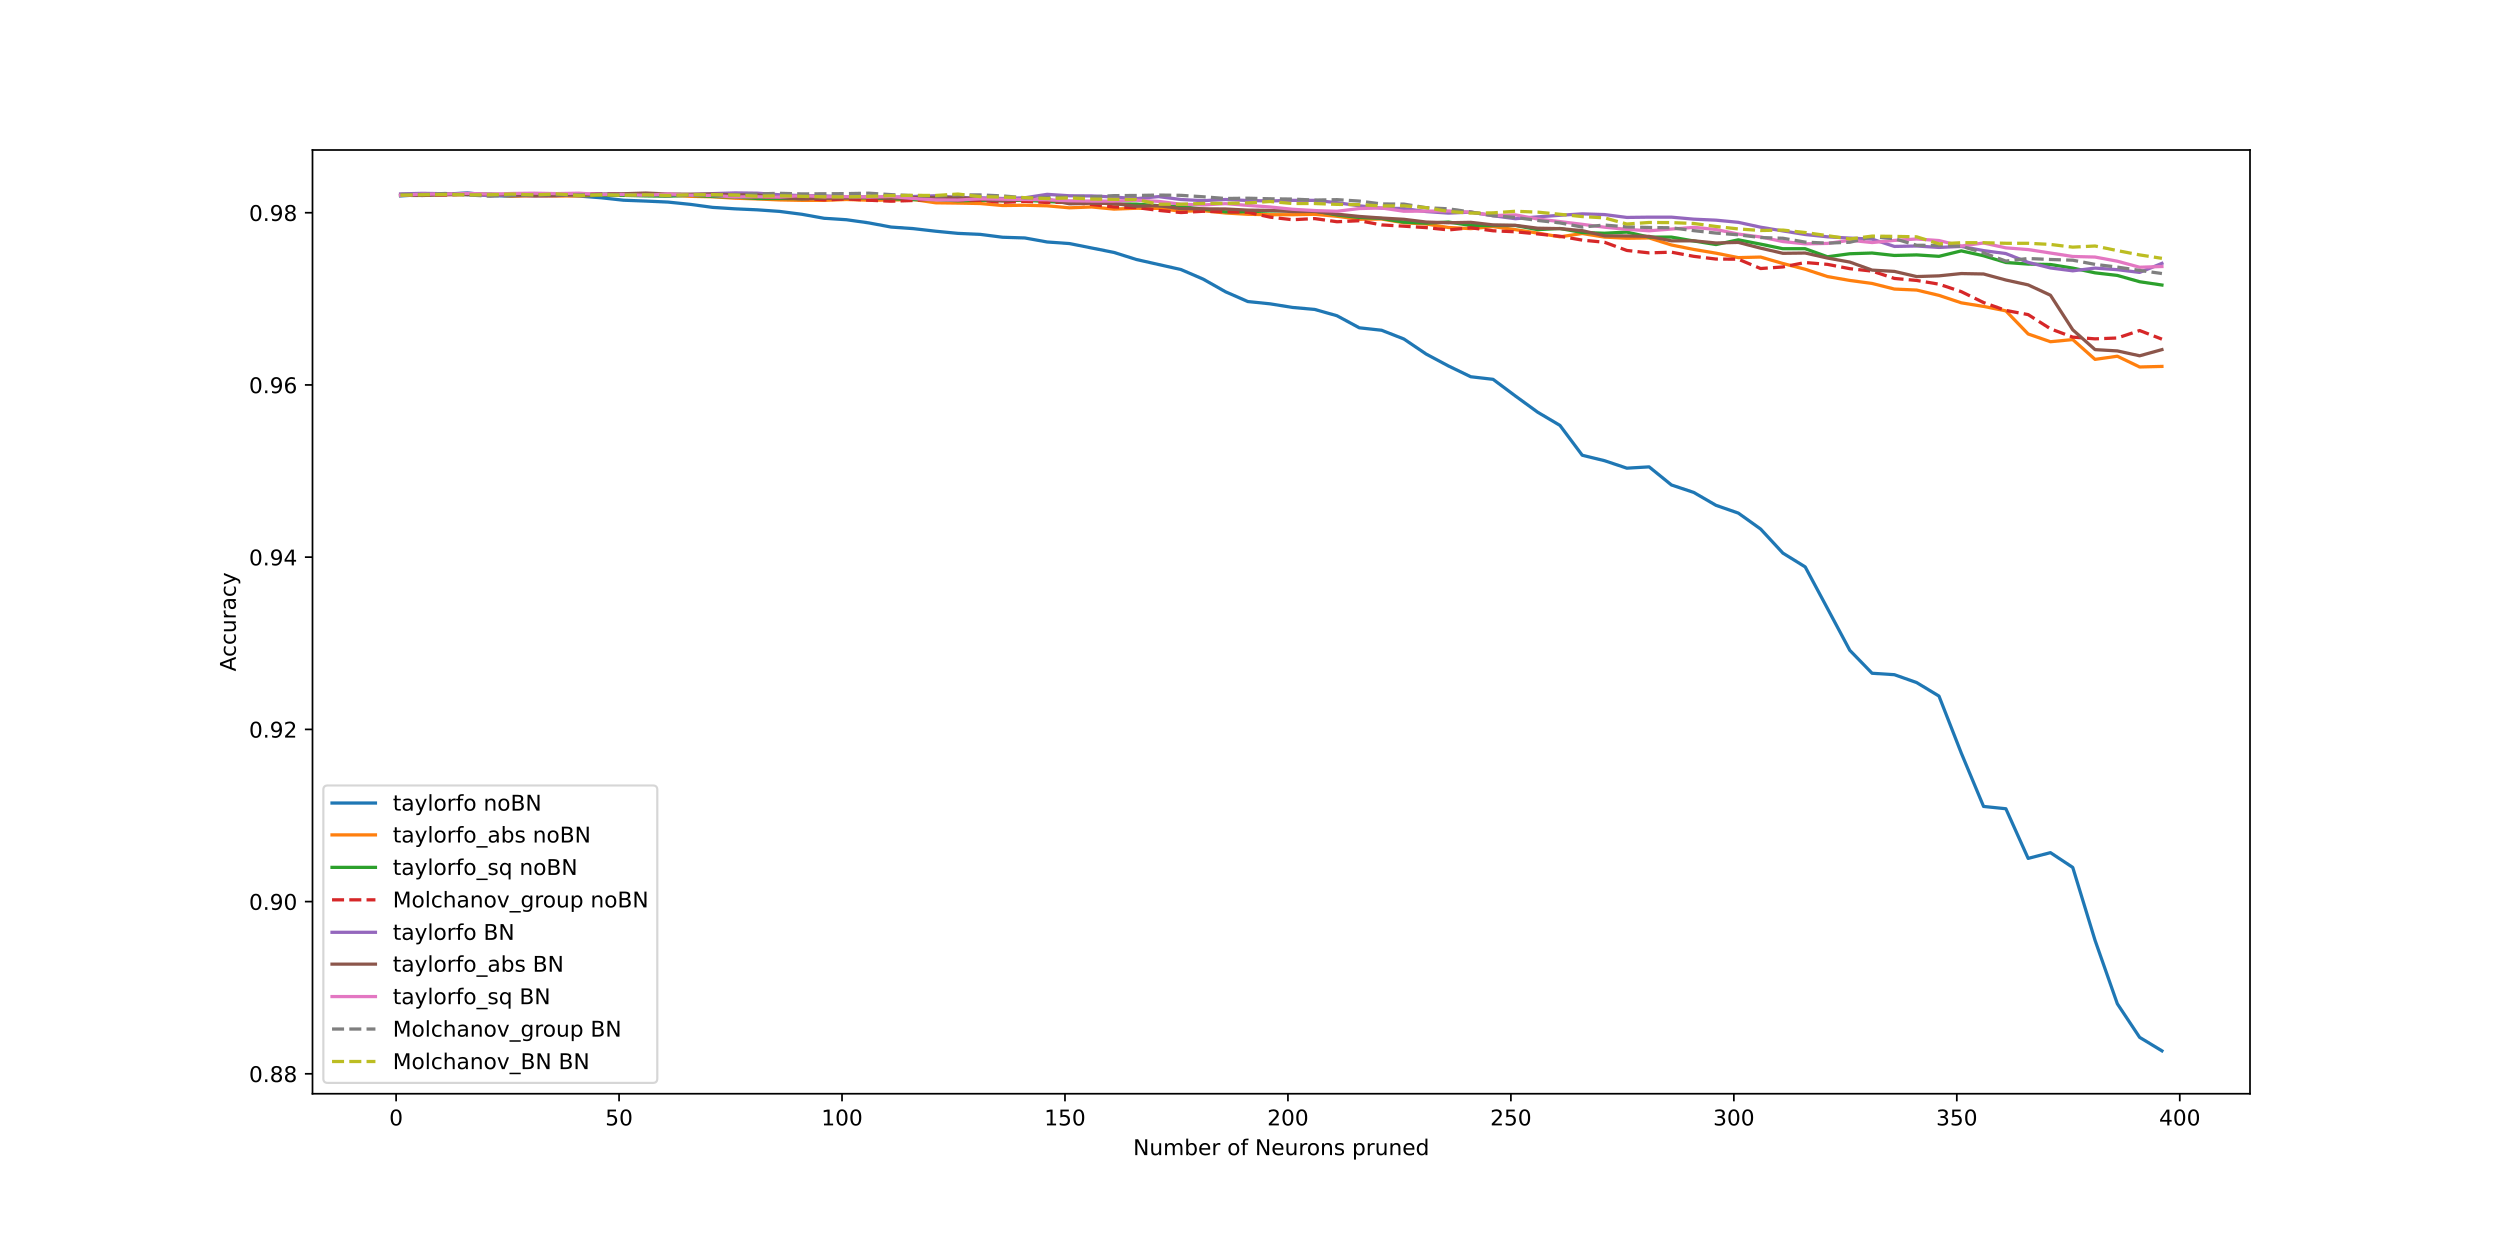 <?xml version="1.0" encoding="utf-8" standalone="no"?>
<!DOCTYPE svg PUBLIC "-//W3C//DTD SVG 1.1//EN"
  "http://www.w3.org/Graphics/SVG/1.1/DTD/svg11.dtd">
<!-- Created with matplotlib (https://matplotlib.org/) -->
<svg height="576pt" version="1.1" viewBox="0 0 1152 576" width="1152pt" xmlns="http://www.w3.org/2000/svg" xmlns:xlink="http://www.w3.org/1999/xlink">
 <defs>
  <style type="text/css">
*{stroke-linecap:butt;stroke-linejoin:round;}
  </style>
 </defs>
 <g id="figure_1">
  <g id="patch_1">
   <path d="M 0 576 
L 1152 576 
L 1152 0 
L 0 0 
z
" style="fill:#ffffff;"/>
  </g>
  <g id="axes_1">
   <g id="patch_2">
    <path d="M 144 504 
L 1036.8 504 
L 1036.8 69.12 
L 144 69.12 
z
" style="fill:#ffffff;"/>
   </g>
   <g id="matplotlib.axis_1">
    <g id="xtick_1">
     <g id="line2d_1">
      <defs>
       <path d="M 0 0 
L 0 3.5 
" id="mde5d49fca9" style="stroke:#000000;stroke-width:0.8;"/>
      </defs>
      <g>
       <use style="stroke:#000000;stroke-width:0.8;" x="182.527" xlink:href="#mde5d49fca9" y="504"/>
      </g>
     </g>
     <g id="text_1">
      <!-- 0 -->
      <defs>
       <path d="M 31.781 66.406 
Q 24.172 66.406 20.328 58.906 
Q 16.5 51.422 16.5 36.375 
Q 16.5 21.391 20.328 13.891 
Q 24.172 6.391 31.781 6.391 
Q 39.453 6.391 43.281 13.891 
Q 47.125 21.391 47.125 36.375 
Q 47.125 51.422 43.281 58.906 
Q 39.453 66.406 31.781 66.406 
z
M 31.781 74.219 
Q 44.047 74.219 50.516 64.516 
Q 56.984 54.828 56.984 36.375 
Q 56.984 17.969 50.516 8.266 
Q 44.047 -1.422 31.781 -1.422 
Q 19.531 -1.422 13.062 8.266 
Q 6.594 17.969 6.594 36.375 
Q 6.594 54.828 13.062 64.516 
Q 19.531 74.219 31.781 74.219 
z
" id="DejaVuSans-48"/>
      </defs>
      <g transform="translate(179.346 518.598)scale(0.1 -0.1)">
       <use xlink:href="#DejaVuSans-48"/>
      </g>
     </g>
    </g>
    <g id="xtick_2">
     <g id="line2d_2">
      <g>
       <use style="stroke:#000000;stroke-width:0.8;" x="285.266" xlink:href="#mde5d49fca9" y="504"/>
      </g>
     </g>
     <g id="text_2">
      <!-- 50 -->
      <defs>
       <path d="M 10.797 72.906 
L 49.516 72.906 
L 49.516 64.594 
L 19.828 64.594 
L 19.828 46.734 
Q 21.969 47.469 24.109 47.828 
Q 26.266 48.188 28.422 48.188 
Q 40.625 48.188 47.75 41.5 
Q 54.891 34.812 54.891 23.391 
Q 54.891 11.625 47.562 5.094 
Q 40.234 -1.422 26.906 -1.422 
Q 22.312 -1.422 17.547 -0.641 
Q 12.797 0.141 7.719 1.703 
L 7.719 11.625 
Q 12.109 9.234 16.797 8.062 
Q 21.484 6.891 26.703 6.891 
Q 35.156 6.891 40.078 11.328 
Q 45.016 15.766 45.016 23.391 
Q 45.016 31 40.078 35.438 
Q 35.156 39.891 26.703 39.891 
Q 22.75 39.891 18.812 39.016 
Q 14.891 38.141 10.797 36.281 
z
" id="DejaVuSans-53"/>
      </defs>
      <g transform="translate(278.903 518.598)scale(0.1 -0.1)">
       <use xlink:href="#DejaVuSans-53"/>
       <use x="63.623" xlink:href="#DejaVuSans-48"/>
      </g>
     </g>
    </g>
    <g id="xtick_3">
     <g id="line2d_3">
      <g>
       <use style="stroke:#000000;stroke-width:0.8;" x="388.005" xlink:href="#mde5d49fca9" y="504"/>
      </g>
     </g>
     <g id="text_3">
      <!-- 100 -->
      <defs>
       <path d="M 12.406 8.297 
L 28.516 8.297 
L 28.516 63.922 
L 10.984 60.406 
L 10.984 69.391 
L 28.422 72.906 
L 38.281 72.906 
L 38.281 8.297 
L 54.391 8.297 
L 54.391 0 
L 12.406 0 
z
" id="DejaVuSans-49"/>
      </defs>
      <g transform="translate(378.461 518.598)scale(0.1 -0.1)">
       <use xlink:href="#DejaVuSans-49"/>
       <use x="63.623" xlink:href="#DejaVuSans-48"/>
       <use x="127.246" xlink:href="#DejaVuSans-48"/>
      </g>
     </g>
    </g>
    <g id="xtick_4">
     <g id="line2d_4">
      <g>
       <use style="stroke:#000000;stroke-width:0.8;" x="490.743" xlink:href="#mde5d49fca9" y="504"/>
      </g>
     </g>
     <g id="text_4">
      <!-- 150 -->
      <g transform="translate(481.2 518.598)scale(0.1 -0.1)">
       <use xlink:href="#DejaVuSans-49"/>
       <use x="63.623" xlink:href="#DejaVuSans-53"/>
       <use x="127.246" xlink:href="#DejaVuSans-48"/>
      </g>
     </g>
    </g>
    <g id="xtick_5">
     <g id="line2d_5">
      <g>
       <use style="stroke:#000000;stroke-width:0.8;" x="593.482" xlink:href="#mde5d49fca9" y="504"/>
      </g>
     </g>
     <g id="text_5">
      <!-- 200 -->
      <defs>
       <path d="M 19.188 8.297 
L 53.609 8.297 
L 53.609 0 
L 7.328 0 
L 7.328 8.297 
Q 12.938 14.109 22.625 23.891 
Q 32.328 33.688 34.812 36.531 
Q 39.547 41.844 41.422 45.531 
Q 43.312 49.219 43.312 52.781 
Q 43.312 58.594 39.234 62.25 
Q 35.156 65.922 28.609 65.922 
Q 23.969 65.922 18.812 64.312 
Q 13.672 62.703 7.812 59.422 
L 7.812 69.391 
Q 13.766 71.781 18.938 73 
Q 24.125 74.219 28.422 74.219 
Q 39.75 74.219 46.484 68.547 
Q 53.219 62.891 53.219 53.422 
Q 53.219 48.922 51.531 44.891 
Q 49.859 40.875 45.406 35.406 
Q 44.188 33.984 37.641 27.219 
Q 31.109 20.453 19.188 8.297 
z
" id="DejaVuSans-50"/>
      </defs>
      <g transform="translate(583.938 518.598)scale(0.1 -0.1)">
       <use xlink:href="#DejaVuSans-50"/>
       <use x="63.623" xlink:href="#DejaVuSans-48"/>
       <use x="127.246" xlink:href="#DejaVuSans-48"/>
      </g>
     </g>
    </g>
    <g id="xtick_6">
     <g id="line2d_6">
      <g>
       <use style="stroke:#000000;stroke-width:0.8;" x="696.221" xlink:href="#mde5d49fca9" y="504"/>
      </g>
     </g>
     <g id="text_6">
      <!-- 250 -->
      <g transform="translate(686.677 518.598)scale(0.1 -0.1)">
       <use xlink:href="#DejaVuSans-50"/>
       <use x="63.623" xlink:href="#DejaVuSans-53"/>
       <use x="127.246" xlink:href="#DejaVuSans-48"/>
      </g>
     </g>
    </g>
    <g id="xtick_7">
     <g id="line2d_7">
      <g>
       <use style="stroke:#000000;stroke-width:0.8;" x="798.96" xlink:href="#mde5d49fca9" y="504"/>
      </g>
     </g>
     <g id="text_7">
      <!-- 300 -->
      <defs>
       <path d="M 40.578 39.312 
Q 47.656 37.797 51.625 33 
Q 55.609 28.219 55.609 21.188 
Q 55.609 10.406 48.188 4.484 
Q 40.766 -1.422 27.094 -1.422 
Q 22.516 -1.422 17.656 -0.516 
Q 12.797 0.391 7.625 2.203 
L 7.625 11.719 
Q 11.719 9.328 16.594 8.109 
Q 21.484 6.891 26.812 6.891 
Q 36.078 6.891 40.938 10.547 
Q 45.797 14.203 45.797 21.188 
Q 45.797 27.641 41.281 31.266 
Q 36.766 34.906 28.719 34.906 
L 20.219 34.906 
L 20.219 43.016 
L 29.109 43.016 
Q 36.375 43.016 40.234 45.922 
Q 44.094 48.828 44.094 54.297 
Q 44.094 59.906 40.109 62.906 
Q 36.141 65.922 28.719 65.922 
Q 24.656 65.922 20.016 65.031 
Q 15.375 64.156 9.812 62.312 
L 9.812 71.094 
Q 15.438 72.656 20.344 73.438 
Q 25.25 74.219 29.594 74.219 
Q 40.828 74.219 47.359 69.109 
Q 53.906 64.016 53.906 55.328 
Q 53.906 49.266 50.438 45.094 
Q 46.969 40.922 40.578 39.312 
z
" id="DejaVuSans-51"/>
      </defs>
      <g transform="translate(789.416 518.598)scale(0.1 -0.1)">
       <use xlink:href="#DejaVuSans-51"/>
       <use x="63.623" xlink:href="#DejaVuSans-48"/>
       <use x="127.246" xlink:href="#DejaVuSans-48"/>
      </g>
     </g>
    </g>
    <g id="xtick_8">
     <g id="line2d_8">
      <g>
       <use style="stroke:#000000;stroke-width:0.8;" x="901.699" xlink:href="#mde5d49fca9" y="504"/>
      </g>
     </g>
     <g id="text_8">
      <!-- 350 -->
      <g transform="translate(892.155 518.598)scale(0.1 -0.1)">
       <use xlink:href="#DejaVuSans-51"/>
       <use x="63.623" xlink:href="#DejaVuSans-53"/>
       <use x="127.246" xlink:href="#DejaVuSans-48"/>
      </g>
     </g>
    </g>
    <g id="xtick_9">
     <g id="line2d_9">
      <g>
       <use style="stroke:#000000;stroke-width:0.8;" x="1004.437" xlink:href="#mde5d49fca9" y="504"/>
      </g>
     </g>
     <g id="text_9">
      <!-- 400 -->
      <defs>
       <path d="M 37.797 64.312 
L 12.891 25.391 
L 37.797 25.391 
z
M 35.203 72.906 
L 47.609 72.906 
L 47.609 25.391 
L 58.016 25.391 
L 58.016 17.188 
L 47.609 17.188 
L 47.609 0 
L 37.797 0 
L 37.797 17.188 
L 4.891 17.188 
L 4.891 26.703 
z
" id="DejaVuSans-52"/>
      </defs>
      <g transform="translate(994.894 518.598)scale(0.1 -0.1)">
       <use xlink:href="#DejaVuSans-52"/>
       <use x="63.623" xlink:href="#DejaVuSans-48"/>
       <use x="127.246" xlink:href="#DejaVuSans-48"/>
      </g>
     </g>
    </g>
    <g id="text_10">
     <!-- Number of Neurons pruned -->
     <defs>
      <path d="M 9.812 72.906 
L 23.094 72.906 
L 55.422 11.922 
L 55.422 72.906 
L 64.984 72.906 
L 64.984 0 
L 51.703 0 
L 19.391 60.984 
L 19.391 0 
L 9.812 0 
z
" id="DejaVuSans-78"/>
      <path d="M 8.5 21.578 
L 8.5 54.688 
L 17.484 54.688 
L 17.484 21.922 
Q 17.484 14.156 20.5 10.266 
Q 23.531 6.391 29.594 6.391 
Q 36.859 6.391 41.078 11.031 
Q 45.312 15.672 45.312 23.688 
L 45.312 54.688 
L 54.297 54.688 
L 54.297 0 
L 45.312 0 
L 45.312 8.406 
Q 42.047 3.422 37.719 1 
Q 33.406 -1.422 27.688 -1.422 
Q 18.266 -1.422 13.375 4.438 
Q 8.5 10.297 8.5 21.578 
z
M 31.109 56 
z
" id="DejaVuSans-117"/>
      <path d="M 52 44.188 
Q 55.375 50.25 60.062 53.125 
Q 64.75 56 71.094 56 
Q 79.641 56 84.281 50.016 
Q 88.922 44.047 88.922 33.016 
L 88.922 0 
L 79.891 0 
L 79.891 32.719 
Q 79.891 40.578 77.094 44.375 
Q 74.312 48.188 68.609 48.188 
Q 61.625 48.188 57.562 43.547 
Q 53.516 38.922 53.516 30.906 
L 53.516 0 
L 44.484 0 
L 44.484 32.719 
Q 44.484 40.625 41.703 44.406 
Q 38.922 48.188 33.109 48.188 
Q 26.219 48.188 22.156 43.531 
Q 18.109 38.875 18.109 30.906 
L 18.109 0 
L 9.078 0 
L 9.078 54.688 
L 18.109 54.688 
L 18.109 46.188 
Q 21.188 51.219 25.484 53.609 
Q 29.781 56 35.688 56 
Q 41.656 56 45.828 52.969 
Q 50 49.953 52 44.188 
z
" id="DejaVuSans-109"/>
      <path d="M 48.688 27.297 
Q 48.688 37.203 44.609 42.844 
Q 40.531 48.484 33.406 48.484 
Q 26.266 48.484 22.188 42.844 
Q 18.109 37.203 18.109 27.297 
Q 18.109 17.391 22.188 11.75 
Q 26.266 6.109 33.406 6.109 
Q 40.531 6.109 44.609 11.75 
Q 48.688 17.391 48.688 27.297 
z
M 18.109 46.391 
Q 20.953 51.266 25.266 53.625 
Q 29.594 56 35.594 56 
Q 45.562 56 51.781 48.094 
Q 58.016 40.188 58.016 27.297 
Q 58.016 14.406 51.781 6.484 
Q 45.562 -1.422 35.594 -1.422 
Q 29.594 -1.422 25.266 0.953 
Q 20.953 3.328 18.109 8.203 
L 18.109 0 
L 9.078 0 
L 9.078 75.984 
L 18.109 75.984 
z
" id="DejaVuSans-98"/>
      <path d="M 56.203 29.594 
L 56.203 25.203 
L 14.891 25.203 
Q 15.484 15.922 20.484 11.062 
Q 25.484 6.203 34.422 6.203 
Q 39.594 6.203 44.453 7.469 
Q 49.312 8.734 54.109 11.281 
L 54.109 2.781 
Q 49.266 0.734 44.188 -0.344 
Q 39.109 -1.422 33.891 -1.422 
Q 20.797 -1.422 13.156 6.188 
Q 5.516 13.812 5.516 26.812 
Q 5.516 40.234 12.766 48.109 
Q 20.016 56 32.328 56 
Q 43.359 56 49.781 48.891 
Q 56.203 41.797 56.203 29.594 
z
M 47.219 32.234 
Q 47.125 39.594 43.094 43.984 
Q 39.062 48.391 32.422 48.391 
Q 24.906 48.391 20.391 44.141 
Q 15.875 39.891 15.188 32.172 
z
" id="DejaVuSans-101"/>
      <path d="M 41.109 46.297 
Q 39.594 47.172 37.812 47.578 
Q 36.031 48 33.891 48 
Q 26.266 48 22.188 43.047 
Q 18.109 38.094 18.109 28.812 
L 18.109 0 
L 9.078 0 
L 9.078 54.688 
L 18.109 54.688 
L 18.109 46.188 
Q 20.953 51.172 25.484 53.578 
Q 30.031 56 36.531 56 
Q 37.453 56 38.578 55.875 
Q 39.703 55.766 41.062 55.516 
z
" id="DejaVuSans-114"/>
      <path id="DejaVuSans-32"/>
      <path d="M 30.609 48.391 
Q 23.391 48.391 19.188 42.75 
Q 14.984 37.109 14.984 27.297 
Q 14.984 17.484 19.156 11.844 
Q 23.344 6.203 30.609 6.203 
Q 37.797 6.203 41.984 11.859 
Q 46.188 17.531 46.188 27.297 
Q 46.188 37.016 41.984 42.703 
Q 37.797 48.391 30.609 48.391 
z
M 30.609 56 
Q 42.328 56 49.016 48.375 
Q 55.719 40.766 55.719 27.297 
Q 55.719 13.875 49.016 6.219 
Q 42.328 -1.422 30.609 -1.422 
Q 18.844 -1.422 12.172 6.219 
Q 5.516 13.875 5.516 27.297 
Q 5.516 40.766 12.172 48.375 
Q 18.844 56 30.609 56 
z
" id="DejaVuSans-111"/>
      <path d="M 37.109 75.984 
L 37.109 68.5 
L 28.516 68.5 
Q 23.688 68.5 21.797 66.547 
Q 19.922 64.594 19.922 59.516 
L 19.922 54.688 
L 34.719 54.688 
L 34.719 47.703 
L 19.922 47.703 
L 19.922 0 
L 10.891 0 
L 10.891 47.703 
L 2.297 47.703 
L 2.297 54.688 
L 10.891 54.688 
L 10.891 58.5 
Q 10.891 67.625 15.141 71.797 
Q 19.391 75.984 28.609 75.984 
z
" id="DejaVuSans-102"/>
      <path d="M 54.891 33.016 
L 54.891 0 
L 45.906 0 
L 45.906 32.719 
Q 45.906 40.484 42.875 44.328 
Q 39.844 48.188 33.797 48.188 
Q 26.516 48.188 22.312 43.547 
Q 18.109 38.922 18.109 30.906 
L 18.109 0 
L 9.078 0 
L 9.078 54.688 
L 18.109 54.688 
L 18.109 46.188 
Q 21.344 51.125 25.703 53.562 
Q 30.078 56 35.797 56 
Q 45.219 56 50.047 50.172 
Q 54.891 44.344 54.891 33.016 
z
" id="DejaVuSans-110"/>
      <path d="M 44.281 53.078 
L 44.281 44.578 
Q 40.484 46.531 36.375 47.5 
Q 32.281 48.484 27.875 48.484 
Q 21.188 48.484 17.844 46.438 
Q 14.5 44.391 14.5 40.281 
Q 14.5 37.156 16.891 35.375 
Q 19.281 33.594 26.516 31.984 
L 29.594 31.297 
Q 39.156 29.25 43.188 25.516 
Q 47.219 21.781 47.219 15.094 
Q 47.219 7.469 41.188 3.016 
Q 35.156 -1.422 24.609 -1.422 
Q 20.219 -1.422 15.453 -0.562 
Q 10.688 0.297 5.422 2 
L 5.422 11.281 
Q 10.406 8.688 15.234 7.391 
Q 20.062 6.109 24.812 6.109 
Q 31.156 6.109 34.562 8.281 
Q 37.984 10.453 37.984 14.406 
Q 37.984 18.062 35.516 20.016 
Q 33.062 21.969 24.703 23.781 
L 21.578 24.516 
Q 13.234 26.266 9.516 29.906 
Q 5.812 33.547 5.812 39.891 
Q 5.812 47.609 11.281 51.797 
Q 16.75 56 26.812 56 
Q 31.781 56 36.172 55.266 
Q 40.578 54.547 44.281 53.078 
z
" id="DejaVuSans-115"/>
      <path d="M 18.109 8.203 
L 18.109 -20.797 
L 9.078 -20.797 
L 9.078 54.688 
L 18.109 54.688 
L 18.109 46.391 
Q 20.953 51.266 25.266 53.625 
Q 29.594 56 35.594 56 
Q 45.562 56 51.781 48.094 
Q 58.016 40.188 58.016 27.297 
Q 58.016 14.406 51.781 6.484 
Q 45.562 -1.422 35.594 -1.422 
Q 29.594 -1.422 25.266 0.953 
Q 20.953 3.328 18.109 8.203 
z
M 48.688 27.297 
Q 48.688 37.203 44.609 42.844 
Q 40.531 48.484 33.406 48.484 
Q 26.266 48.484 22.188 42.844 
Q 18.109 37.203 18.109 27.297 
Q 18.109 17.391 22.188 11.75 
Q 26.266 6.109 33.406 6.109 
Q 40.531 6.109 44.609 11.75 
Q 48.688 17.391 48.688 27.297 
z
" id="DejaVuSans-112"/>
      <path d="M 45.406 46.391 
L 45.406 75.984 
L 54.391 75.984 
L 54.391 0 
L 45.406 0 
L 45.406 8.203 
Q 42.578 3.328 38.25 0.953 
Q 33.938 -1.422 27.875 -1.422 
Q 17.969 -1.422 11.734 6.484 
Q 5.516 14.406 5.516 27.297 
Q 5.516 40.188 11.734 48.094 
Q 17.969 56 27.875 56 
Q 33.938 56 38.25 53.625 
Q 42.578 51.266 45.406 46.391 
z
M 14.797 27.297 
Q 14.797 17.391 18.875 11.75 
Q 22.953 6.109 30.078 6.109 
Q 37.203 6.109 41.297 11.75 
Q 45.406 17.391 45.406 27.297 
Q 45.406 37.203 41.297 42.844 
Q 37.203 48.484 30.078 48.484 
Q 22.953 48.484 18.875 42.844 
Q 14.797 37.203 14.797 27.297 
z
" id="DejaVuSans-100"/>
     </defs>
     <g transform="translate(522.148 532.277)scale(0.1 -0.1)">
      <use xlink:href="#DejaVuSans-78"/>
      <use x="74.805" xlink:href="#DejaVuSans-117"/>
      <use x="138.184" xlink:href="#DejaVuSans-109"/>
      <use x="235.596" xlink:href="#DejaVuSans-98"/>
      <use x="299.072" xlink:href="#DejaVuSans-101"/>
      <use x="360.596" xlink:href="#DejaVuSans-114"/>
      <use x="401.709" xlink:href="#DejaVuSans-32"/>
      <use x="433.496" xlink:href="#DejaVuSans-111"/>
      <use x="494.678" xlink:href="#DejaVuSans-102"/>
      <use x="529.883" xlink:href="#DejaVuSans-32"/>
      <use x="561.67" xlink:href="#DejaVuSans-78"/>
      <use x="636.475" xlink:href="#DejaVuSans-101"/>
      <use x="697.998" xlink:href="#DejaVuSans-117"/>
      <use x="761.377" xlink:href="#DejaVuSans-114"/>
      <use x="800.24" xlink:href="#DejaVuSans-111"/>
      <use x="861.422" xlink:href="#DejaVuSans-110"/>
      <use x="924.801" xlink:href="#DejaVuSans-115"/>
      <use x="976.9" xlink:href="#DejaVuSans-32"/>
      <use x="1008.688" xlink:href="#DejaVuSans-112"/>
      <use x="1072.164" xlink:href="#DejaVuSans-114"/>
      <use x="1113.277" xlink:href="#DejaVuSans-117"/>
      <use x="1176.656" xlink:href="#DejaVuSans-110"/>
      <use x="1240.035" xlink:href="#DejaVuSans-101"/>
      <use x="1301.559" xlink:href="#DejaVuSans-100"/>
     </g>
    </g>
   </g>
   <g id="matplotlib.axis_2">
    <g id="ytick_1">
     <g id="line2d_10">
      <defs>
       <path d="M 0 0 
L -3.5 0 
" id="m30992d42c4" style="stroke:#000000;stroke-width:0.8;"/>
      </defs>
      <g>
       <use style="stroke:#000000;stroke-width:0.8;" x="144" xlink:href="#m30992d42c4" y="494.814"/>
      </g>
     </g>
     <g id="text_11">
      <!-- 0.88 -->
      <defs>
       <path d="M 10.688 12.406 
L 21 12.406 
L 21 0 
L 10.688 0 
z
" id="DejaVuSans-46"/>
       <path d="M 31.781 34.625 
Q 24.75 34.625 20.719 30.859 
Q 16.703 27.094 16.703 20.516 
Q 16.703 13.922 20.719 10.156 
Q 24.75 6.391 31.781 6.391 
Q 38.812 6.391 42.859 10.172 
Q 46.922 13.969 46.922 20.516 
Q 46.922 27.094 42.891 30.859 
Q 38.875 34.625 31.781 34.625 
z
M 21.922 38.812 
Q 15.578 40.375 12.031 44.719 
Q 8.5 49.078 8.5 55.328 
Q 8.5 64.062 14.719 69.141 
Q 20.953 74.219 31.781 74.219 
Q 42.672 74.219 48.875 69.141 
Q 55.078 64.062 55.078 55.328 
Q 55.078 49.078 51.531 44.719 
Q 48 40.375 41.703 38.812 
Q 48.828 37.156 52.797 32.312 
Q 56.781 27.484 56.781 20.516 
Q 56.781 9.906 50.312 4.234 
Q 43.844 -1.422 31.781 -1.422 
Q 19.734 -1.422 13.25 4.234 
Q 6.781 9.906 6.781 20.516 
Q 6.781 27.484 10.781 32.312 
Q 14.797 37.156 21.922 38.812 
z
M 18.312 54.391 
Q 18.312 48.734 21.844 45.562 
Q 25.391 42.391 31.781 42.391 
Q 38.141 42.391 41.719 45.562 
Q 45.312 48.734 45.312 54.391 
Q 45.312 60.062 41.719 63.234 
Q 38.141 66.406 31.781 66.406 
Q 25.391 66.406 21.844 63.234 
Q 18.312 60.062 18.312 54.391 
z
" id="DejaVuSans-56"/>
      </defs>
      <g transform="translate(114.734 498.613)scale(0.1 -0.1)">
       <use xlink:href="#DejaVuSans-48"/>
       <use x="63.623" xlink:href="#DejaVuSans-46"/>
       <use x="95.41" xlink:href="#DejaVuSans-56"/>
       <use x="159.033" xlink:href="#DejaVuSans-56"/>
      </g>
     </g>
    </g>
    <g id="ytick_2">
     <g id="line2d_11">
      <g>
       <use style="stroke:#000000;stroke-width:0.8;" x="144" xlink:href="#m30992d42c4" y="415.454"/>
      </g>
     </g>
     <g id="text_12">
      <!-- 0.90 -->
      <defs>
       <path d="M 10.984 1.516 
L 10.984 10.5 
Q 14.703 8.734 18.5 7.812 
Q 22.312 6.891 25.984 6.891 
Q 35.75 6.891 40.891 13.453 
Q 46.047 20.016 46.781 33.406 
Q 43.953 29.203 39.594 26.953 
Q 35.25 24.703 29.984 24.703 
Q 19.047 24.703 12.672 31.312 
Q 6.297 37.938 6.297 49.422 
Q 6.297 60.641 12.938 67.422 
Q 19.578 74.219 30.609 74.219 
Q 43.266 74.219 49.922 64.516 
Q 56.594 54.828 56.594 36.375 
Q 56.594 19.141 48.406 8.859 
Q 40.234 -1.422 26.422 -1.422 
Q 22.703 -1.422 18.891 -0.688 
Q 15.094 0.047 10.984 1.516 
z
M 30.609 32.422 
Q 37.25 32.422 41.125 36.953 
Q 45.016 41.5 45.016 49.422 
Q 45.016 57.281 41.125 61.844 
Q 37.25 66.406 30.609 66.406 
Q 23.969 66.406 20.094 61.844 
Q 16.219 57.281 16.219 49.422 
Q 16.219 41.5 20.094 36.953 
Q 23.969 32.422 30.609 32.422 
z
" id="DejaVuSans-57"/>
      </defs>
      <g transform="translate(114.734 419.253)scale(0.1 -0.1)">
       <use xlink:href="#DejaVuSans-48"/>
       <use x="63.623" xlink:href="#DejaVuSans-46"/>
       <use x="95.41" xlink:href="#DejaVuSans-57"/>
       <use x="159.033" xlink:href="#DejaVuSans-48"/>
      </g>
     </g>
    </g>
    <g id="ytick_3">
     <g id="line2d_12">
      <g>
       <use style="stroke:#000000;stroke-width:0.8;" x="144" xlink:href="#m30992d42c4" y="336.094"/>
      </g>
     </g>
     <g id="text_13">
      <!-- 0.92 -->
      <g transform="translate(114.734 339.893)scale(0.1 -0.1)">
       <use xlink:href="#DejaVuSans-48"/>
       <use x="63.623" xlink:href="#DejaVuSans-46"/>
       <use x="95.41" xlink:href="#DejaVuSans-57"/>
       <use x="159.033" xlink:href="#DejaVuSans-50"/>
      </g>
     </g>
    </g>
    <g id="ytick_4">
     <g id="line2d_13">
      <g>
       <use style="stroke:#000000;stroke-width:0.8;" x="144" xlink:href="#m30992d42c4" y="256.734"/>
      </g>
     </g>
     <g id="text_14">
      <!-- 0.94 -->
      <g transform="translate(114.734 260.533)scale(0.1 -0.1)">
       <use xlink:href="#DejaVuSans-48"/>
       <use x="63.623" xlink:href="#DejaVuSans-46"/>
       <use x="95.41" xlink:href="#DejaVuSans-57"/>
       <use x="159.033" xlink:href="#DejaVuSans-52"/>
      </g>
     </g>
    </g>
    <g id="ytick_5">
     <g id="line2d_14">
      <g>
       <use style="stroke:#000000;stroke-width:0.8;" x="144" xlink:href="#m30992d42c4" y="177.374"/>
      </g>
     </g>
     <g id="text_15">
      <!-- 0.96 -->
      <defs>
       <path d="M 33.016 40.375 
Q 26.375 40.375 22.484 35.828 
Q 18.609 31.297 18.609 23.391 
Q 18.609 15.531 22.484 10.953 
Q 26.375 6.391 33.016 6.391 
Q 39.656 6.391 43.531 10.953 
Q 47.406 15.531 47.406 23.391 
Q 47.406 31.297 43.531 35.828 
Q 39.656 40.375 33.016 40.375 
z
M 52.594 71.297 
L 52.594 62.312 
Q 48.875 64.062 45.094 64.984 
Q 41.312 65.922 37.594 65.922 
Q 27.828 65.922 22.672 59.328 
Q 17.531 52.734 16.797 39.406 
Q 19.672 43.656 24.016 45.922 
Q 28.375 48.188 33.594 48.188 
Q 44.578 48.188 50.953 41.516 
Q 57.328 34.859 57.328 23.391 
Q 57.328 12.156 50.688 5.359 
Q 44.047 -1.422 33.016 -1.422 
Q 20.359 -1.422 13.672 8.266 
Q 6.984 17.969 6.984 36.375 
Q 6.984 53.656 15.188 63.938 
Q 23.391 74.219 37.203 74.219 
Q 40.922 74.219 44.703 73.484 
Q 48.484 72.75 52.594 71.297 
z
" id="DejaVuSans-54"/>
      </defs>
      <g transform="translate(114.734 181.173)scale(0.1 -0.1)">
       <use xlink:href="#DejaVuSans-48"/>
       <use x="63.623" xlink:href="#DejaVuSans-46"/>
       <use x="95.41" xlink:href="#DejaVuSans-57"/>
       <use x="159.033" xlink:href="#DejaVuSans-54"/>
      </g>
     </g>
    </g>
    <g id="ytick_6">
     <g id="line2d_15">
      <g>
       <use style="stroke:#000000;stroke-width:0.8;" x="144" xlink:href="#m30992d42c4" y="98.014"/>
      </g>
     </g>
     <g id="text_16">
      <!-- 0.98 -->
      <g transform="translate(114.734 101.813)scale(0.1 -0.1)">
       <use xlink:href="#DejaVuSans-48"/>
       <use x="63.623" xlink:href="#DejaVuSans-46"/>
       <use x="95.41" xlink:href="#DejaVuSans-57"/>
       <use x="159.033" xlink:href="#DejaVuSans-56"/>
      </g>
     </g>
    </g>
    <g id="text_17">
     <!-- Accuracy -->
     <defs>
      <path d="M 34.188 63.188 
L 20.797 26.906 
L 47.609 26.906 
z
M 28.609 72.906 
L 39.797 72.906 
L 67.578 0 
L 57.328 0 
L 50.688 18.703 
L 17.828 18.703 
L 11.188 0 
L 0.781 0 
z
" id="DejaVuSans-65"/>
      <path d="M 48.781 52.594 
L 48.781 44.188 
Q 44.969 46.297 41.141 47.344 
Q 37.312 48.391 33.406 48.391 
Q 24.656 48.391 19.812 42.844 
Q 14.984 37.312 14.984 27.297 
Q 14.984 17.281 19.812 11.734 
Q 24.656 6.203 33.406 6.203 
Q 37.312 6.203 41.141 7.25 
Q 44.969 8.297 48.781 10.406 
L 48.781 2.094 
Q 45.016 0.344 40.984 -0.531 
Q 36.969 -1.422 32.422 -1.422 
Q 20.062 -1.422 12.781 6.344 
Q 5.516 14.109 5.516 27.297 
Q 5.516 40.672 12.859 48.328 
Q 20.219 56 33.016 56 
Q 37.156 56 41.109 55.141 
Q 45.062 54.297 48.781 52.594 
z
" id="DejaVuSans-99"/>
      <path d="M 34.281 27.484 
Q 23.391 27.484 19.188 25 
Q 14.984 22.516 14.984 16.5 
Q 14.984 11.719 18.141 8.906 
Q 21.297 6.109 26.703 6.109 
Q 34.188 6.109 38.703 11.406 
Q 43.219 16.703 43.219 25.484 
L 43.219 27.484 
z
M 52.203 31.203 
L 52.203 0 
L 43.219 0 
L 43.219 8.297 
Q 40.141 3.328 35.547 0.953 
Q 30.953 -1.422 24.312 -1.422 
Q 15.922 -1.422 10.953 3.297 
Q 6 8.016 6 15.922 
Q 6 25.141 12.172 29.828 
Q 18.359 34.516 30.609 34.516 
L 43.219 34.516 
L 43.219 35.406 
Q 43.219 41.609 39.141 45 
Q 35.062 48.391 27.688 48.391 
Q 23 48.391 18.547 47.266 
Q 14.109 46.141 10.016 43.891 
L 10.016 52.203 
Q 14.938 54.109 19.578 55.047 
Q 24.219 56 28.609 56 
Q 40.484 56 46.344 49.844 
Q 52.203 43.703 52.203 31.203 
z
" id="DejaVuSans-97"/>
      <path d="M 32.172 -5.078 
Q 28.375 -14.844 24.75 -17.812 
Q 21.141 -20.797 15.094 -20.797 
L 7.906 -20.797 
L 7.906 -13.281 
L 13.188 -13.281 
Q 16.891 -13.281 18.938 -11.516 
Q 21 -9.766 23.484 -3.219 
L 25.094 0.875 
L 2.984 54.688 
L 12.5 54.688 
L 29.594 11.922 
L 46.688 54.688 
L 56.203 54.688 
z
" id="DejaVuSans-121"/>
     </defs>
     <g transform="translate(108.655 309.388)rotate(-90)scale(0.1 -0.1)">
      <use xlink:href="#DejaVuSans-65"/>
      <use x="66.658" xlink:href="#DejaVuSans-99"/>
      <use x="121.639" xlink:href="#DejaVuSans-99"/>
      <use x="176.619" xlink:href="#DejaVuSans-117"/>
      <use x="239.998" xlink:href="#DejaVuSans-114"/>
      <use x="281.111" xlink:href="#DejaVuSans-97"/>
      <use x="342.391" xlink:href="#DejaVuSans-99"/>
      <use x="397.371" xlink:href="#DejaVuSans-121"/>
     </g>
    </g>
   </g>
   <g id="line2d_16">
    <path clip-path="url(#p3b9fe4a783)" d="M 184.582 90.276 
L 194.856 89.681 
L 205.13 89.482 
L 215.403 88.887 
L 225.677 90.012 
L 235.951 90.474 
L 246.225 89.747 
L 256.499 89.747 
L 266.773 90.342 
L 277.047 91.136 
L 287.321 92.26 
L 297.594 92.657 
L 307.868 93.12 
L 318.142 94.178 
L 328.416 95.567 
L 338.69 96.228 
L 348.964 96.691 
L 359.238 97.418 
L 369.512 98.741 
L 379.786 100.593 
L 390.059 101.254 
L 400.333 102.709 
L 410.607 104.627 
L 420.881 105.354 
L 431.155 106.545 
L 441.429 107.537 
L 451.703 108 
L 461.977 109.322 
L 472.25 109.653 
L 482.524 111.505 
L 492.798 112.232 
L 503.072 114.282 
L 513.346 116.333 
L 523.62 119.573 
L 533.894 121.888 
L 544.168 124.203 
L 554.441 128.633 
L 564.715 134.453 
L 574.989 138.95 
L 585.263 140.008 
L 595.537 141.662 
L 605.811 142.588 
L 616.085 145.497 
L 626.359 151.053 
L 636.632 152.177 
L 646.906 156.211 
L 657.18 163.155 
L 667.454 168.644 
L 677.728 173.604 
L 688.002 174.795 
L 698.276 182.466 
L 708.55 189.939 
L 718.823 196.023 
L 729.097 209.779 
L 739.371 212.292 
L 749.645 215.731 
L 759.919 215.136 
L 770.193 223.469 
L 780.467 226.908 
L 790.741 232.86 
L 801.014 236.431 
L 811.288 243.772 
L 821.562 254.882 
L 831.836 261.231 
L 842.11 280.41 
L 852.384 299.654 
L 862.658 310.236 
L 872.932 310.897 
L 883.206 314.534 
L 893.479 320.751 
L 903.753 347.006 
L 914.027 371.608 
L 924.301 372.666 
L 934.575 395.548 
L 944.849 392.903 
L 955.123 399.714 
L 965.397 433.31 
L 975.67 462.541 
L 985.944 478.016 
L 996.218 484.233 
" style="fill:none;stroke:#1f77b4;stroke-linecap:square;stroke-width:1.5;"/>
   </g>
   <g id="line2d_17">
    <path clip-path="url(#p3b9fe4a783)" d="M 184.582 90.078 
L 194.856 89.681 
L 205.13 89.681 
L 215.403 89.35 
L 225.677 89.681 
L 235.951 90.342 
L 246.225 90.276 
L 256.499 90.342 
L 266.773 90.276 
L 277.047 89.945 
L 287.321 89.879 
L 297.594 90.012 
L 307.868 89.879 
L 318.142 90.474 
L 328.416 90.673 
L 338.69 91.334 
L 348.964 91.665 
L 359.238 92.128 
L 369.512 92.326 
L 379.786 92.326 
L 390.059 91.929 
L 400.333 92.26 
L 410.607 92.194 
L 420.881 91.929 
L 431.155 93.45 
L 441.429 93.583 
L 451.703 93.781 
L 461.977 94.707 
L 472.25 94.575 
L 482.524 94.839 
L 492.798 95.765 
L 503.072 95.368 
L 513.346 96.36 
L 523.62 95.964 
L 533.894 96.03 
L 544.168 97.352 
L 554.441 97.088 
L 564.715 98.146 
L 574.989 98.741 
L 585.263 98.94 
L 595.537 98.94 
L 605.811 98.741 
L 616.085 99.667 
L 626.359 101.056 
L 636.632 100.924 
L 646.906 102.643 
L 657.18 103.238 
L 667.454 104.825 
L 677.728 105.354 
L 688.002 104.429 
L 698.276 105.817 
L 708.55 107.405 
L 718.823 109.124 
L 729.097 107.603 
L 739.371 109.256 
L 749.645 109.785 
L 759.919 109.653 
L 770.193 112.894 
L 780.467 114.944 
L 790.741 116.663 
L 801.014 118.713 
L 811.288 118.449 
L 821.562 121.425 
L 831.836 124.07 
L 842.11 127.443 
L 852.384 129.229 
L 862.658 130.617 
L 872.932 133.197 
L 883.206 133.66 
L 893.479 136.107 
L 903.753 139.545 
L 914.027 141.199 
L 924.301 143.249 
L 934.575 153.896 
L 944.849 157.468 
L 955.123 156.476 
L 965.397 165.602 
L 975.67 164.147 
L 985.944 169.107 
L 996.218 168.843 
" style="fill:none;stroke:#ff7f0e;stroke-linecap:square;stroke-width:1.5;"/>
   </g>
   <g id="line2d_18">
    <path clip-path="url(#p3b9fe4a783)" d="M 184.582 90.012 
L 194.856 89.813 
L 205.13 89.218 
L 215.403 89.681 
L 225.677 89.549 
L 235.951 89.813 
L 246.225 89.813 
L 256.499 89.549 
L 266.773 89.747 
L 277.047 89.945 
L 287.321 90.012 
L 297.594 90.276 
L 307.868 90.408 
L 318.142 90.012 
L 328.416 90.541 
L 338.69 90.805 
L 348.964 91.466 
L 359.238 91.466 
L 369.512 91.533 
L 379.786 91.136 
L 390.059 91.07 
L 400.333 91.202 
L 410.607 91.599 
L 420.881 91.996 
L 431.155 91.929 
L 441.429 92.525 
L 451.703 92.326 
L 461.977 92.458 
L 472.25 92.26 
L 482.524 92.855 
L 492.798 93.384 
L 503.072 93.252 
L 513.346 93.98 
L 523.62 94.046 
L 533.894 94.773 
L 544.168 95.17 
L 554.441 96.36 
L 564.715 97.617 
L 574.989 97.551 
L 585.263 97.22 
L 595.537 97.022 
L 605.811 97.22 
L 616.085 99.072 
L 626.359 100.196 
L 636.632 100.659 
L 646.906 102.378 
L 657.18 102.841 
L 667.454 102.312 
L 677.728 103.9 
L 688.002 103.9 
L 698.276 103.9 
L 708.55 105.817 
L 718.823 105.288 
L 729.097 107.14 
L 739.371 107.471 
L 749.645 106.942 
L 759.919 109.256 
L 770.193 109.256 
L 780.467 111.042 
L 790.741 112.695 
L 801.014 110.513 
L 811.288 112.497 
L 821.562 114.613 
L 831.836 114.613 
L 842.11 118.317 
L 852.384 116.928 
L 862.658 116.597 
L 872.932 117.721 
L 883.206 117.457 
L 893.479 118.118 
L 903.753 115.605 
L 914.027 117.854 
L 924.301 120.962 
L 934.575 121.689 
L 944.849 121.888 
L 955.123 123.541 
L 965.397 125.724 
L 975.67 126.914 
L 985.944 129.824 
L 996.218 131.345 
" style="fill:none;stroke:#2ca02c;stroke-linecap:square;stroke-width:1.5;"/>
   </g>
   <g id="line2d_19">
    <path clip-path="url(#p3b9fe4a783)" d="M 184.582 90.012 
L 194.856 89.813 
L 205.13 89.879 
L 215.403 89.549 
L 225.677 90.144 
L 235.951 89.615 
L 246.225 89.615 
L 256.499 89.35 
L 266.773 89.218 
L 277.047 89.35 
L 287.321 89.284 
L 297.594 89.747 
L 307.868 89.747 
L 318.142 89.747 
L 328.416 89.681 
L 338.69 90.276 
L 348.964 90.739 
L 359.238 90.871 
L 369.512 91.334 
L 379.786 92.128 
L 390.059 91.665 
L 400.333 92.26 
L 410.607 92.723 
L 420.881 92.392 
L 431.155 91.599 
L 441.429 92.128 
L 451.703 92.326 
L 461.977 93.252 
L 472.25 92.789 
L 482.524 93.318 
L 492.798 93.12 
L 503.072 94.244 
L 513.346 95.368 
L 523.62 95.633 
L 533.894 96.956 
L 544.168 97.948 
L 554.441 97.352 
L 564.715 97.617 
L 574.989 97.815 
L 585.263 100.064 
L 595.537 101.254 
L 605.811 100.725 
L 616.085 102.18 
L 626.359 101.717 
L 636.632 103.635 
L 646.906 104.23 
L 657.18 104.892 
L 667.454 105.95 
L 677.728 104.958 
L 688.002 106.346 
L 698.276 106.809 
L 708.55 107.801 
L 718.823 108.86 
L 729.097 110.645 
L 739.371 111.637 
L 749.645 115.407 
L 759.919 116.531 
L 770.193 116.2 
L 780.467 118.118 
L 790.741 119.375 
L 801.014 119.441 
L 811.288 123.74 
L 821.562 123.012 
L 831.836 120.962 
L 842.11 121.822 
L 852.384 123.806 
L 862.658 124.93 
L 872.932 128.303 
L 883.206 129.229 
L 893.479 130.948 
L 903.753 134.387 
L 914.027 139.413 
L 924.301 143.051 
L 934.575 144.968 
L 944.849 151.516 
L 955.123 155.351 
L 965.397 156.145 
L 975.67 155.748 
L 985.944 152.309 
L 996.218 156.277 
" style="fill:none;stroke:#d62728;stroke-dasharray:5.55,2.4;stroke-dashoffset:0;stroke-width:1.5;"/>
   </g>
   <g id="line2d_20">
    <path clip-path="url(#p3b9fe4a783)" d="M 184.582 89.35 
L 194.856 89.086 
L 205.13 89.284 
L 215.403 89.681 
L 225.677 90.144 
L 235.951 89.945 
L 246.225 90.276 
L 256.499 90.144 
L 266.773 89.615 
L 277.047 89.482 
L 287.321 89.482 
L 297.594 89.615 
L 307.868 89.813 
L 318.142 89.681 
L 328.416 89.218 
L 338.69 88.887 
L 348.964 89.02 
L 359.238 89.747 
L 369.512 90.144 
L 379.786 90.276 
L 390.059 90.673 
L 400.333 90.805 
L 410.607 90.871 
L 420.881 90.541 
L 431.155 90.21 
L 441.429 91.004 
L 451.703 91.136 
L 461.977 91.466 
L 472.25 91.136 
L 482.524 89.549 
L 492.798 90.21 
L 503.072 90.276 
L 513.346 90.805 
L 523.62 91.533 
L 533.894 90.607 
L 544.168 91.929 
L 554.441 92.458 
L 564.715 91.929 
L 574.989 92.392 
L 585.263 92.591 
L 595.537 92.326 
L 605.811 92.326 
L 616.085 93.384 
L 626.359 94.839 
L 636.632 95.897 
L 646.906 96.096 
L 657.18 97.485 
L 667.454 98.212 
L 677.728 97.749 
L 688.002 99.402 
L 698.276 100.791 
L 708.55 99.932 
L 718.823 99.204 
L 729.097 98.543 
L 739.371 98.873 
L 749.645 100.196 
L 759.919 100.064 
L 770.193 100.064 
L 780.467 100.99 
L 790.741 101.453 
L 801.014 102.445 
L 811.288 104.693 
L 821.562 106.413 
L 831.836 108.066 
L 842.11 109.124 
L 852.384 109.719 
L 862.658 110.182 
L 872.932 113.555 
L 883.206 113.357 
L 893.479 114.018 
L 903.753 113.555 
L 914.027 115.473 
L 924.301 116.862 
L 934.575 120.896 
L 944.849 123.475 
L 955.123 124.798 
L 965.397 123.541 
L 975.67 124.269 
L 985.944 125.525 
L 996.218 121.359 
" style="fill:none;stroke:#9467bd;stroke-linecap:square;stroke-width:1.5;"/>
   </g>
   <g id="line2d_21">
    <path clip-path="url(#p3b9fe4a783)" d="M 184.582 90.012 
L 194.856 90.078 
L 205.13 89.747 
L 215.403 89.615 
L 225.677 89.482 
L 235.951 89.813 
L 246.225 90.144 
L 256.499 90.078 
L 266.773 89.615 
L 277.047 89.549 
L 287.321 89.284 
L 297.594 88.953 
L 307.868 89.416 
L 318.142 89.482 
L 328.416 89.416 
L 338.69 89.813 
L 348.964 89.813 
L 359.238 91.004 
L 369.512 91.665 
L 379.786 91.334 
L 390.059 91.202 
L 400.333 90.871 
L 410.607 91.334 
L 420.881 91.07 
L 431.155 91.004 
L 441.429 91.004 
L 451.703 91.863 
L 461.977 92.591 
L 472.25 91.797 
L 482.524 91.863 
L 492.798 93.913 
L 503.072 93.649 
L 513.346 93.781 
L 523.62 95.038 
L 533.894 94.773 
L 544.168 96.162 
L 554.441 96.228 
L 564.715 96.294 
L 574.989 96.823 
L 585.263 96.956 
L 595.537 97.485 
L 605.811 97.418 
L 616.085 98.675 
L 626.359 99.733 
L 636.632 100.461 
L 646.906 101.056 
L 657.18 102.312 
L 667.454 102.643 
L 677.728 102.445 
L 688.002 103.635 
L 698.276 103.833 
L 708.55 105.156 
L 718.823 105.354 
L 729.097 106.28 
L 739.371 108.661 
L 749.645 108.727 
L 759.919 108.926 
L 770.193 110.976 
L 780.467 110.976 
L 790.741 111.968 
L 801.014 111.703 
L 811.288 114.349 
L 821.562 116.729 
L 831.836 116.597 
L 842.11 118.912 
L 852.384 120.764 
L 862.658 124.467 
L 872.932 125.062 
L 883.206 127.443 
L 893.479 127.112 
L 903.753 126.054 
L 914.027 126.253 
L 924.301 129.03 
L 934.575 131.279 
L 944.849 136.04 
L 955.123 151.979 
L 965.397 161.105 
L 975.67 161.7 
L 985.944 163.949 
L 996.218 161.105 
" style="fill:none;stroke:#8c564b;stroke-linecap:square;stroke-width:1.5;"/>
   </g>
   <g id="line2d_22">
    <path clip-path="url(#p3b9fe4a783)" d="M 184.582 89.945 
L 194.856 89.482 
L 205.13 89.416 
L 215.403 89.086 
L 225.677 89.482 
L 235.951 89.152 
L 246.225 89.02 
L 256.499 89.218 
L 266.773 89.02 
L 277.047 89.681 
L 287.321 89.615 
L 297.594 90.012 
L 307.868 89.35 
L 318.142 89.945 
L 328.416 90.078 
L 338.69 90.739 
L 348.964 90.673 
L 359.238 90.805 
L 369.512 90.144 
L 379.786 90.673 
L 390.059 90.607 
L 400.333 90.805 
L 410.607 90.541 
L 420.881 91.466 
L 431.155 92.128 
L 441.429 92.194 
L 451.703 91.599 
L 461.977 91.797 
L 472.25 91.929 
L 482.524 92.062 
L 492.798 92.525 
L 503.072 92.657 
L 513.346 92.657 
L 523.62 92.26 
L 533.894 92.789 
L 544.168 94.112 
L 554.441 94.442 
L 564.715 93.847 
L 574.989 94.641 
L 585.263 95.368 
L 595.537 96.426 
L 605.811 97.022 
L 616.085 97.352 
L 626.359 96.096 
L 636.632 95.831 
L 646.906 97.352 
L 657.18 97.286 
L 667.454 97.22 
L 677.728 97.749 
L 688.002 99.336 
L 698.276 99.006 
L 708.55 100.924 
L 718.823 102.114 
L 729.097 103.37 
L 739.371 104.693 
L 749.645 105.685 
L 759.919 106.346 
L 770.193 105.553 
L 780.467 104.759 
L 790.741 105.751 
L 801.014 107.868 
L 811.288 109.19 
L 821.562 111.306 
L 831.836 112.365 
L 842.11 112.166 
L 852.384 110.711 
L 862.658 111.769 
L 872.932 110.777 
L 883.206 110.116 
L 893.479 110.844 
L 903.753 113.357 
L 914.027 111.968 
L 924.301 114.216 
L 934.575 115.01 
L 944.849 116.597 
L 955.123 118.184 
L 965.397 118.449 
L 975.67 120.367 
L 985.944 123.144 
L 996.218 122.814 
" style="fill:none;stroke:#e377c2;stroke-linecap:square;stroke-width:1.5;"/>
   </g>
   <g id="line2d_23">
    <path clip-path="url(#p3b9fe4a783)" d="M 184.582 89.549 
L 194.856 89.615 
L 205.13 89.152 
L 215.403 89.813 
L 225.677 90.408 
L 235.951 89.945 
L 246.225 89.813 
L 256.499 89.747 
L 266.773 89.813 
L 277.047 89.615 
L 287.321 89.813 
L 297.594 89.945 
L 307.868 90.276 
L 318.142 89.879 
L 328.416 90.078 
L 338.69 89.747 
L 348.964 89.35 
L 359.238 89.086 
L 369.512 89.35 
L 379.786 89.284 
L 390.059 89.218 
L 400.333 89.02 
L 410.607 89.681 
L 420.881 90.144 
L 431.155 90.342 
L 441.429 89.813 
L 451.703 89.813 
L 461.977 90.276 
L 472.25 91.136 
L 482.524 90.937 
L 492.798 90.739 
L 503.072 90.673 
L 513.346 90.144 
L 523.62 90.078 
L 533.894 89.879 
L 544.168 90.012 
L 554.441 90.673 
L 564.715 91.466 
L 574.989 91.334 
L 585.263 91.599 
L 595.537 91.731 
L 605.811 92.194 
L 616.085 91.996 
L 626.359 92.657 
L 636.632 93.98 
L 646.906 94.046 
L 657.18 95.699 
L 667.454 96.228 
L 677.728 97.683 
L 688.002 99.402 
L 698.276 100.196 
L 708.55 101.585 
L 718.823 102.709 
L 729.097 104.627 
L 739.371 103.701 
L 749.645 104.561 
L 759.919 104.825 
L 770.193 104.958 
L 780.467 106.28 
L 790.741 107.405 
L 801.014 108.198 
L 811.288 109.455 
L 821.562 109.785 
L 831.836 111.571 
L 842.11 112.034 
L 852.384 111.637 
L 862.658 109.124 
L 872.932 109.984 
L 883.206 113.026 
L 893.479 113.092 
L 903.753 113.423 
L 914.027 116.531 
L 924.301 120.301 
L 934.575 119.11 
L 944.849 119.573 
L 955.123 119.904 
L 965.397 121.822 
L 975.67 123.078 
L 985.944 124.599 
L 996.218 126.054 
" style="fill:none;stroke:#7f7f7f;stroke-dasharray:5.55,2.4;stroke-dashoffset:0;stroke-width:1.5;"/>
   </g>
   <g id="line2d_24">
    <path clip-path="url(#p3b9fe4a783)" d="M 184.582 89.945 
L 194.856 89.747 
L 205.13 89.615 
L 215.403 89.813 
L 225.677 89.747 
L 235.951 89.416 
L 246.225 89.813 
L 256.499 89.35 
L 266.773 90.078 
L 277.047 89.747 
L 287.321 89.945 
L 297.594 89.747 
L 307.868 90.078 
L 318.142 89.747 
L 328.416 89.681 
L 338.69 89.879 
L 348.964 90.408 
L 359.238 90.21 
L 369.512 90.474 
L 379.786 90.673 
L 390.059 90.739 
L 400.333 90.474 
L 410.607 90.144 
L 420.881 90.012 
L 431.155 90.078 
L 441.429 89.416 
L 451.703 90.607 
L 461.977 90.805 
L 472.25 91.07 
L 482.524 91.533 
L 492.798 91.202 
L 503.072 91.731 
L 513.346 91.863 
L 523.62 91.929 
L 533.894 94.112 
L 544.168 94.112 
L 554.441 93.715 
L 564.715 93.715 
L 574.989 93.517 
L 585.263 92.855 
L 595.537 93.781 
L 605.811 93.781 
L 616.085 94.178 
L 626.359 94.31 
L 636.632 94.905 
L 646.906 94.839 
L 657.18 95.699 
L 667.454 97.418 
L 677.728 98.212 
L 688.002 98.08 
L 698.276 97.352 
L 708.55 97.749 
L 718.823 98.741 
L 729.097 99.799 
L 739.371 100.394 
L 749.645 103.238 
L 759.919 102.511 
L 770.193 102.577 
L 780.467 102.974 
L 790.741 104.362 
L 801.014 105.487 
L 811.288 106.214 
L 821.562 106.016 
L 831.836 107.14 
L 842.11 108.595 
L 852.384 110.116 
L 862.658 108.793 
L 872.932 108.926 
L 883.206 109.124 
L 893.479 112.365 
L 903.753 111.836 
L 914.027 111.836 
L 924.301 112.1 
L 934.575 112.1 
L 944.849 112.629 
L 955.123 113.886 
L 965.397 113.357 
L 975.67 115.473 
L 985.944 117.457 
L 996.218 119.044 
" style="fill:none;stroke:#bcbd22;stroke-dasharray:5.55,2.4;stroke-dashoffset:0;stroke-width:1.5;"/>
   </g>
   <g id="patch_3">
    <path d="M 144 504 
L 144 69.12 
" style="fill:none;stroke:#000000;stroke-linecap:square;stroke-linejoin:miter;stroke-width:0.8;"/>
   </g>
   <g id="patch_4">
    <path d="M 1036.8 504 
L 1036.8 69.12 
" style="fill:none;stroke:#000000;stroke-linecap:square;stroke-linejoin:miter;stroke-width:0.8;"/>
   </g>
   <g id="patch_5">
    <path d="M 144 504 
L 1036.8 504 
" style="fill:none;stroke:#000000;stroke-linecap:square;stroke-linejoin:miter;stroke-width:0.8;"/>
   </g>
   <g id="patch_6">
    <path d="M 144 69.12 
L 1036.8 69.12 
" style="fill:none;stroke:#000000;stroke-linecap:square;stroke-linejoin:miter;stroke-width:0.8;"/>
   </g>
   <g id="legend_1">
    <g id="patch_7">
     <path d="M 151 499 
L 300.88 499 
Q 302.88 499 302.88 497 
L 302.88 363.95 
Q 302.88 361.95 300.88 361.95 
L 151 361.95 
Q 149 361.95 149 363.95 
L 149 497 
Q 149 499 151 499 
z
" style="fill:#ffffff;opacity:0.8;stroke:#cccccc;stroke-linejoin:miter;"/>
    </g>
    <g id="line2d_25">
     <path d="M 153 370.048 
L 173 370.048 
" style="fill:none;stroke:#1f77b4;stroke-linecap:square;stroke-width:1.5;"/>
    </g>
    <g id="line2d_26"/>
    <g id="text_18">
     <!-- taylorfo noBN -->
     <defs>
      <path d="M 18.312 70.219 
L 18.312 54.688 
L 36.812 54.688 
L 36.812 47.703 
L 18.312 47.703 
L 18.312 18.016 
Q 18.312 11.328 20.141 9.422 
Q 21.969 7.516 27.594 7.516 
L 36.812 7.516 
L 36.812 0 
L 27.594 0 
Q 17.188 0 13.234 3.875 
Q 9.281 7.766 9.281 18.016 
L 9.281 47.703 
L 2.688 47.703 
L 2.688 54.688 
L 9.281 54.688 
L 9.281 70.219 
z
" id="DejaVuSans-116"/>
      <path d="M 9.422 75.984 
L 18.406 75.984 
L 18.406 0 
L 9.422 0 
z
" id="DejaVuSans-108"/>
      <path d="M 19.672 34.812 
L 19.672 8.109 
L 35.5 8.109 
Q 43.453 8.109 47.281 11.406 
Q 51.125 14.703 51.125 21.484 
Q 51.125 28.328 47.281 31.562 
Q 43.453 34.812 35.5 34.812 
z
M 19.672 64.797 
L 19.672 42.828 
L 34.281 42.828 
Q 41.5 42.828 45.031 45.531 
Q 48.578 48.25 48.578 53.812 
Q 48.578 59.328 45.031 62.062 
Q 41.5 64.797 34.281 64.797 
z
M 9.812 72.906 
L 35.016 72.906 
Q 46.297 72.906 52.391 68.219 
Q 58.5 63.531 58.5 54.891 
Q 58.5 48.188 55.375 44.234 
Q 52.25 40.281 46.188 39.312 
Q 53.469 37.75 57.5 32.781 
Q 61.531 27.828 61.531 20.406 
Q 61.531 10.641 54.891 5.312 
Q 48.25 0 35.984 0 
L 9.812 0 
z
" id="DejaVuSans-66"/>
     </defs>
     <g transform="translate(181 373.548)scale(0.1 -0.1)">
      <use xlink:href="#DejaVuSans-116"/>
      <use x="39.209" xlink:href="#DejaVuSans-97"/>
      <use x="100.488" xlink:href="#DejaVuSans-121"/>
      <use x="159.668" xlink:href="#DejaVuSans-108"/>
      <use x="187.451" xlink:href="#DejaVuSans-111"/>
      <use x="248.633" xlink:href="#DejaVuSans-114"/>
      <use x="289.746" xlink:href="#DejaVuSans-102"/>
      <use x="324.951" xlink:href="#DejaVuSans-111"/>
      <use x="386.133" xlink:href="#DejaVuSans-32"/>
      <use x="417.92" xlink:href="#DejaVuSans-110"/>
      <use x="481.299" xlink:href="#DejaVuSans-111"/>
      <use x="542.48" xlink:href="#DejaVuSans-66"/>
      <use x="611.084" xlink:href="#DejaVuSans-78"/>
     </g>
    </g>
    <g id="line2d_27">
     <path d="M 153 384.727 
L 173 384.727 
" style="fill:none;stroke:#ff7f0e;stroke-linecap:square;stroke-width:1.5;"/>
    </g>
    <g id="line2d_28"/>
    <g id="text_19">
     <!-- taylorfo_abs noBN -->
     <defs>
      <path d="M 50.984 -16.609 
L 50.984 -23.578 
L -0.984 -23.578 
L -0.984 -16.609 
z
" id="DejaVuSans-95"/>
     </defs>
     <g transform="translate(181 388.227)scale(0.1 -0.1)">
      <use xlink:href="#DejaVuSans-116"/>
      <use x="39.209" xlink:href="#DejaVuSans-97"/>
      <use x="100.488" xlink:href="#DejaVuSans-121"/>
      <use x="159.668" xlink:href="#DejaVuSans-108"/>
      <use x="187.451" xlink:href="#DejaVuSans-111"/>
      <use x="248.633" xlink:href="#DejaVuSans-114"/>
      <use x="289.746" xlink:href="#DejaVuSans-102"/>
      <use x="324.951" xlink:href="#DejaVuSans-111"/>
      <use x="386.133" xlink:href="#DejaVuSans-95"/>
      <use x="436.133" xlink:href="#DejaVuSans-97"/>
      <use x="497.412" xlink:href="#DejaVuSans-98"/>
      <use x="560.889" xlink:href="#DejaVuSans-115"/>
      <use x="612.988" xlink:href="#DejaVuSans-32"/>
      <use x="644.775" xlink:href="#DejaVuSans-110"/>
      <use x="708.154" xlink:href="#DejaVuSans-111"/>
      <use x="769.336" xlink:href="#DejaVuSans-66"/>
      <use x="837.939" xlink:href="#DejaVuSans-78"/>
     </g>
    </g>
    <g id="line2d_29">
     <path d="M 153 399.683 
L 173 399.683 
" style="fill:none;stroke:#2ca02c;stroke-linecap:square;stroke-width:1.5;"/>
    </g>
    <g id="line2d_30"/>
    <g id="text_20">
     <!-- taylorfo_sq noBN -->
     <defs>
      <path d="M 14.797 27.297 
Q 14.797 17.391 18.875 11.75 
Q 22.953 6.109 30.078 6.109 
Q 37.203 6.109 41.297 11.75 
Q 45.406 17.391 45.406 27.297 
Q 45.406 37.203 41.297 42.844 
Q 37.203 48.484 30.078 48.484 
Q 22.953 48.484 18.875 42.844 
Q 14.797 37.203 14.797 27.297 
z
M 45.406 8.203 
Q 42.578 3.328 38.25 0.953 
Q 33.938 -1.422 27.875 -1.422 
Q 17.969 -1.422 11.734 6.484 
Q 5.516 14.406 5.516 27.297 
Q 5.516 40.188 11.734 48.094 
Q 17.969 56 27.875 56 
Q 33.938 56 38.25 53.625 
Q 42.578 51.266 45.406 46.391 
L 45.406 54.688 
L 54.391 54.688 
L 54.391 -20.797 
L 45.406 -20.797 
z
" id="DejaVuSans-113"/>
     </defs>
     <g transform="translate(181 403.183)scale(0.1 -0.1)">
      <use xlink:href="#DejaVuSans-116"/>
      <use x="39.209" xlink:href="#DejaVuSans-97"/>
      <use x="100.488" xlink:href="#DejaVuSans-121"/>
      <use x="159.668" xlink:href="#DejaVuSans-108"/>
      <use x="187.451" xlink:href="#DejaVuSans-111"/>
      <use x="248.633" xlink:href="#DejaVuSans-114"/>
      <use x="289.746" xlink:href="#DejaVuSans-102"/>
      <use x="324.951" xlink:href="#DejaVuSans-111"/>
      <use x="386.133" xlink:href="#DejaVuSans-95"/>
      <use x="436.133" xlink:href="#DejaVuSans-115"/>
      <use x="488.232" xlink:href="#DejaVuSans-113"/>
      <use x="551.709" xlink:href="#DejaVuSans-32"/>
      <use x="583.496" xlink:href="#DejaVuSans-110"/>
      <use x="646.875" xlink:href="#DejaVuSans-111"/>
      <use x="708.057" xlink:href="#DejaVuSans-66"/>
      <use x="776.66" xlink:href="#DejaVuSans-78"/>
     </g>
    </g>
    <g id="line2d_31">
     <path d="M 153 414.639 
L 173 414.639 
" style="fill:none;stroke:#d62728;stroke-dasharray:5.55,2.4;stroke-dashoffset:0;stroke-width:1.5;"/>
    </g>
    <g id="line2d_32"/>
    <g id="text_21">
     <!-- Molchanov_group noBN -->
     <defs>
      <path d="M 9.812 72.906 
L 24.516 72.906 
L 43.109 23.297 
L 61.812 72.906 
L 76.516 72.906 
L 76.516 0 
L 66.891 0 
L 66.891 64.016 
L 48.094 14.016 
L 38.188 14.016 
L 19.391 64.016 
L 19.391 0 
L 9.812 0 
z
" id="DejaVuSans-77"/>
      <path d="M 54.891 33.016 
L 54.891 0 
L 45.906 0 
L 45.906 32.719 
Q 45.906 40.484 42.875 44.328 
Q 39.844 48.188 33.797 48.188 
Q 26.516 48.188 22.312 43.547 
Q 18.109 38.922 18.109 30.906 
L 18.109 0 
L 9.078 0 
L 9.078 75.984 
L 18.109 75.984 
L 18.109 46.188 
Q 21.344 51.125 25.703 53.562 
Q 30.078 56 35.797 56 
Q 45.219 56 50.047 50.172 
Q 54.891 44.344 54.891 33.016 
z
" id="DejaVuSans-104"/>
      <path d="M 2.984 54.688 
L 12.5 54.688 
L 29.594 8.797 
L 46.688 54.688 
L 56.203 54.688 
L 35.688 0 
L 23.484 0 
z
" id="DejaVuSans-118"/>
      <path d="M 45.406 27.984 
Q 45.406 37.75 41.375 43.109 
Q 37.359 48.484 30.078 48.484 
Q 22.859 48.484 18.828 43.109 
Q 14.797 37.75 14.797 27.984 
Q 14.797 18.266 18.828 12.891 
Q 22.859 7.516 30.078 7.516 
Q 37.359 7.516 41.375 12.891 
Q 45.406 18.266 45.406 27.984 
z
M 54.391 6.781 
Q 54.391 -7.172 48.188 -13.984 
Q 42 -20.797 29.203 -20.797 
Q 24.469 -20.797 20.266 -20.094 
Q 16.062 -19.391 12.109 -17.922 
L 12.109 -9.188 
Q 16.062 -11.328 19.922 -12.344 
Q 23.781 -13.375 27.781 -13.375 
Q 36.625 -13.375 41.016 -8.766 
Q 45.406 -4.156 45.406 5.172 
L 45.406 9.625 
Q 42.625 4.781 38.281 2.391 
Q 33.938 0 27.875 0 
Q 17.828 0 11.672 7.656 
Q 5.516 15.328 5.516 27.984 
Q 5.516 40.672 11.672 48.328 
Q 17.828 56 27.875 56 
Q 33.938 56 38.281 53.609 
Q 42.625 51.219 45.406 46.391 
L 45.406 54.688 
L 54.391 54.688 
z
" id="DejaVuSans-103"/>
     </defs>
     <g transform="translate(181 418.139)scale(0.1 -0.1)">
      <use xlink:href="#DejaVuSans-77"/>
      <use x="86.279" xlink:href="#DejaVuSans-111"/>
      <use x="147.461" xlink:href="#DejaVuSans-108"/>
      <use x="175.244" xlink:href="#DejaVuSans-99"/>
      <use x="230.225" xlink:href="#DejaVuSans-104"/>
      <use x="293.604" xlink:href="#DejaVuSans-97"/>
      <use x="354.883" xlink:href="#DejaVuSans-110"/>
      <use x="418.262" xlink:href="#DejaVuSans-111"/>
      <use x="479.443" xlink:href="#DejaVuSans-118"/>
      <use x="538.623" xlink:href="#DejaVuSans-95"/>
      <use x="588.623" xlink:href="#DejaVuSans-103"/>
      <use x="652.1" xlink:href="#DejaVuSans-114"/>
      <use x="690.963" xlink:href="#DejaVuSans-111"/>
      <use x="752.145" xlink:href="#DejaVuSans-117"/>
      <use x="815.523" xlink:href="#DejaVuSans-112"/>
      <use x="879" xlink:href="#DejaVuSans-32"/>
      <use x="910.787" xlink:href="#DejaVuSans-110"/>
      <use x="974.166" xlink:href="#DejaVuSans-111"/>
      <use x="1035.348" xlink:href="#DejaVuSans-66"/>
      <use x="1103.951" xlink:href="#DejaVuSans-78"/>
     </g>
    </g>
    <g id="line2d_33">
     <path d="M 153 429.595 
L 173 429.595 
" style="fill:none;stroke:#9467bd;stroke-linecap:square;stroke-width:1.5;"/>
    </g>
    <g id="line2d_34"/>
    <g id="text_22">
     <!-- taylorfo BN -->
     <g transform="translate(181 433.095)scale(0.1 -0.1)">
      <use xlink:href="#DejaVuSans-116"/>
      <use x="39.209" xlink:href="#DejaVuSans-97"/>
      <use x="100.488" xlink:href="#DejaVuSans-121"/>
      <use x="159.668" xlink:href="#DejaVuSans-108"/>
      <use x="187.451" xlink:href="#DejaVuSans-111"/>
      <use x="248.633" xlink:href="#DejaVuSans-114"/>
      <use x="289.746" xlink:href="#DejaVuSans-102"/>
      <use x="324.951" xlink:href="#DejaVuSans-111"/>
      <use x="386.133" xlink:href="#DejaVuSans-32"/>
      <use x="417.92" xlink:href="#DejaVuSans-66"/>
      <use x="486.523" xlink:href="#DejaVuSans-78"/>
     </g>
    </g>
    <g id="line2d_35">
     <path d="M 153 444.273 
L 173 444.273 
" style="fill:none;stroke:#8c564b;stroke-linecap:square;stroke-width:1.5;"/>
    </g>
    <g id="line2d_36"/>
    <g id="text_23">
     <!-- taylorfo_abs BN -->
     <g transform="translate(181 447.773)scale(0.1 -0.1)">
      <use xlink:href="#DejaVuSans-116"/>
      <use x="39.209" xlink:href="#DejaVuSans-97"/>
      <use x="100.488" xlink:href="#DejaVuSans-121"/>
      <use x="159.668" xlink:href="#DejaVuSans-108"/>
      <use x="187.451" xlink:href="#DejaVuSans-111"/>
      <use x="248.633" xlink:href="#DejaVuSans-114"/>
      <use x="289.746" xlink:href="#DejaVuSans-102"/>
      <use x="324.951" xlink:href="#DejaVuSans-111"/>
      <use x="386.133" xlink:href="#DejaVuSans-95"/>
      <use x="436.133" xlink:href="#DejaVuSans-97"/>
      <use x="497.412" xlink:href="#DejaVuSans-98"/>
      <use x="560.889" xlink:href="#DejaVuSans-115"/>
      <use x="612.988" xlink:href="#DejaVuSans-32"/>
      <use x="644.775" xlink:href="#DejaVuSans-66"/>
      <use x="713.379" xlink:href="#DejaVuSans-78"/>
     </g>
    </g>
    <g id="line2d_37">
     <path d="M 153 459.23 
L 173 459.23 
" style="fill:none;stroke:#e377c2;stroke-linecap:square;stroke-width:1.5;"/>
    </g>
    <g id="line2d_38"/>
    <g id="text_24">
     <!-- taylorfo_sq BN -->
     <g transform="translate(181 462.73)scale(0.1 -0.1)">
      <use xlink:href="#DejaVuSans-116"/>
      <use x="39.209" xlink:href="#DejaVuSans-97"/>
      <use x="100.488" xlink:href="#DejaVuSans-121"/>
      <use x="159.668" xlink:href="#DejaVuSans-108"/>
      <use x="187.451" xlink:href="#DejaVuSans-111"/>
      <use x="248.633" xlink:href="#DejaVuSans-114"/>
      <use x="289.746" xlink:href="#DejaVuSans-102"/>
      <use x="324.951" xlink:href="#DejaVuSans-111"/>
      <use x="386.133" xlink:href="#DejaVuSans-95"/>
      <use x="436.133" xlink:href="#DejaVuSans-115"/>
      <use x="488.232" xlink:href="#DejaVuSans-113"/>
      <use x="551.709" xlink:href="#DejaVuSans-32"/>
      <use x="583.496" xlink:href="#DejaVuSans-66"/>
      <use x="652.1" xlink:href="#DejaVuSans-78"/>
     </g>
    </g>
    <g id="line2d_39">
     <path d="M 153 474.186 
L 173 474.186 
" style="fill:none;stroke:#7f7f7f;stroke-dasharray:5.55,2.4;stroke-dashoffset:0;stroke-width:1.5;"/>
    </g>
    <g id="line2d_40"/>
    <g id="text_25">
     <!-- Molchanov_group BN -->
     <g transform="translate(181 477.686)scale(0.1 -0.1)">
      <use xlink:href="#DejaVuSans-77"/>
      <use x="86.279" xlink:href="#DejaVuSans-111"/>
      <use x="147.461" xlink:href="#DejaVuSans-108"/>
      <use x="175.244" xlink:href="#DejaVuSans-99"/>
      <use x="230.225" xlink:href="#DejaVuSans-104"/>
      <use x="293.604" xlink:href="#DejaVuSans-97"/>
      <use x="354.883" xlink:href="#DejaVuSans-110"/>
      <use x="418.262" xlink:href="#DejaVuSans-111"/>
      <use x="479.443" xlink:href="#DejaVuSans-118"/>
      <use x="538.623" xlink:href="#DejaVuSans-95"/>
      <use x="588.623" xlink:href="#DejaVuSans-103"/>
      <use x="652.1" xlink:href="#DejaVuSans-114"/>
      <use x="690.963" xlink:href="#DejaVuSans-111"/>
      <use x="752.145" xlink:href="#DejaVuSans-117"/>
      <use x="815.523" xlink:href="#DejaVuSans-112"/>
      <use x="879" xlink:href="#DejaVuSans-32"/>
      <use x="910.787" xlink:href="#DejaVuSans-66"/>
      <use x="979.391" xlink:href="#DejaVuSans-78"/>
     </g>
    </g>
    <g id="line2d_41">
     <path d="M 153 489.142 
L 173 489.142 
" style="fill:none;stroke:#bcbd22;stroke-dasharray:5.55,2.4;stroke-dashoffset:0;stroke-width:1.5;"/>
    </g>
    <g id="line2d_42"/>
    <g id="text_26">
     <!-- Molchanov_BN BN -->
     <g transform="translate(181 492.642)scale(0.1 -0.1)">
      <use xlink:href="#DejaVuSans-77"/>
      <use x="86.279" xlink:href="#DejaVuSans-111"/>
      <use x="147.461" xlink:href="#DejaVuSans-108"/>
      <use x="175.244" xlink:href="#DejaVuSans-99"/>
      <use x="230.225" xlink:href="#DejaVuSans-104"/>
      <use x="293.604" xlink:href="#DejaVuSans-97"/>
      <use x="354.883" xlink:href="#DejaVuSans-110"/>
      <use x="418.262" xlink:href="#DejaVuSans-111"/>
      <use x="479.443" xlink:href="#DejaVuSans-118"/>
      <use x="538.623" xlink:href="#DejaVuSans-95"/>
      <use x="588.623" xlink:href="#DejaVuSans-66"/>
      <use x="657.227" xlink:href="#DejaVuSans-78"/>
      <use x="732.031" xlink:href="#DejaVuSans-32"/>
      <use x="763.818" xlink:href="#DejaVuSans-66"/>
      <use x="832.422" xlink:href="#DejaVuSans-78"/>
     </g>
    </g>
   </g>
  </g>
 </g>
 <defs>
  <clipPath id="p3b9fe4a783">
   <rect height="434.88" width="892.8" x="144" y="69.12"/>
  </clipPath>
 </defs>
</svg>
